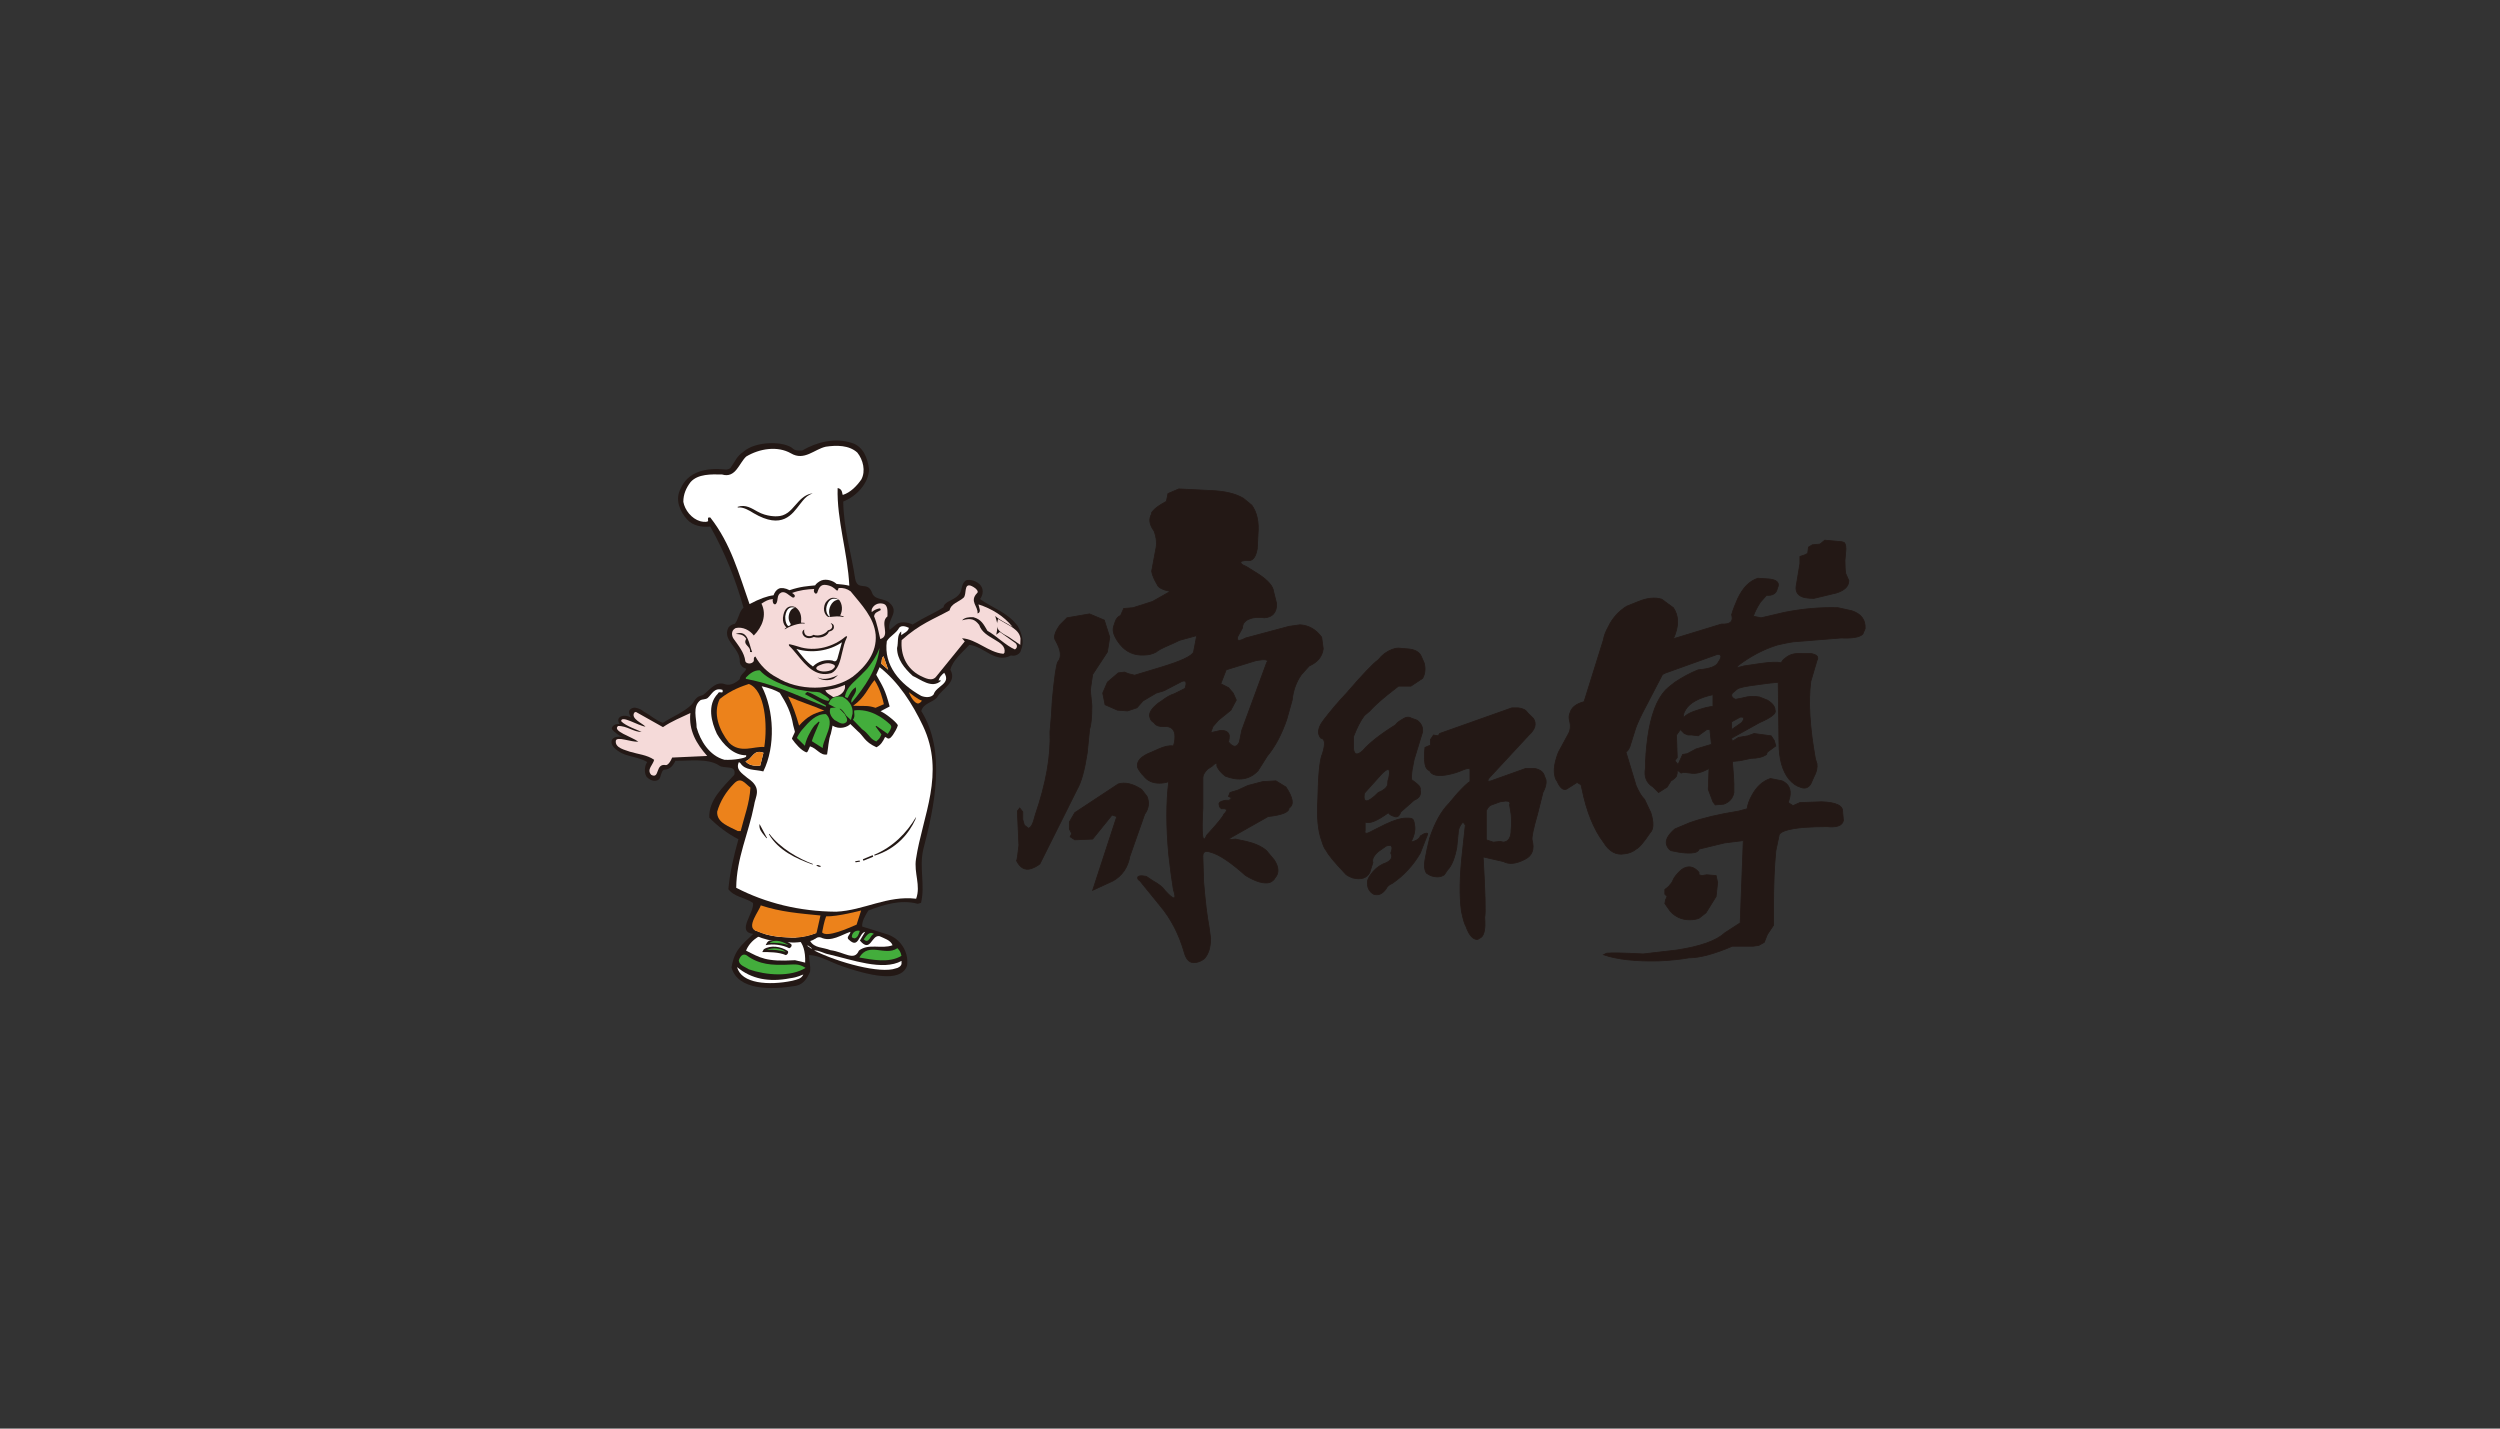 <?xml version="1.0" encoding="utf-8"?>
<!-- Generator: Adobe Illustrator 16.2.0, SVG Export Plug-In . SVG Version: 6.00 Build 0)  -->
<!DOCTYPE svg PUBLIC "-//W3C//DTD SVG 1.1//EN" "http://www.w3.org/Graphics/SVG/1.1/DTD/svg11.dtd">
<svg version="1.1" id="图层_1" xmlns="http://www.w3.org/2000/svg" xmlns:xlink="http://www.w3.org/1999/xlink" x="0px" y="0px"
	 width="210px" height="120px" viewBox="0 0 210 120" enable-background="new 0 0 210 120" xml:space="preserve">
<rect x="0" y="0" width="210" height="120" fill="#333333" stroke="none"/>
<path fill="#231815" d="M79.261,51.007c-0.039,0.023-0.386,0.238-0.433,0.263c-0.695,0.396-1.212,0.592-2.167,1.19
	c-0.395-0.184-0.938-0.285-1.323-0.047l-0.606,0.5c-0.274-0.872,0.885-1.476-0.001-2.263c-0.439-0.446-1.316-0.181-1.511-0.945
	c-0.384-0.886-1.177-0.038-1.385-1.083c-0.324-2.177-0.972-4.205-1.003-6.493c1.103-0.426,2.141-1.533,2.171-2.715
	c-0.116-0.894-0.475-1.923-1.461-2.211c-1.432-0.47-2.979-0.049-4.151,0.636c0,0-0.55,0.064-0.748-0.127
	c-0.707-0.681-3.163-0.696-4.21,0.244c-0.572,0.399-0.635,0.74-1.049,1.315c-0.019,0.076-0.297,0.211-0.478,0.163
	c-1.528-0.163-3.128,0.146-3.748,1.642c-0.467,0.89-0.056,1.892,0.576,2.576c0.448,0.49,1.188,0.658,1.929,0.578
	c1.217,2.15,2.129,4.442,2.793,6.809c-0.393,0.363-0.412,0.982-0.726,1.357c-0.164,0.039-0.392,0.113-0.537,0.308
	c-0.577,1.105,1.024,1.717,0.949,2.898c0.007,0.098,0.075,0.259,0.118,0.274c0.043,0.11,0.145,0.209,0.421,0.297
	c-0.037,0.257-0.539,0.522-0.539,0.874c-0.331,0.312-0.769,0.551-1.179,0.446c-0.802-0.328-1.275,0.382-1.829,0.827
	c-0.188,0.152-0.387,0.089-0.618,0.308c-0.203,0.184-0.237,0.366-0.394,0.529c-0.646,0.665-1.661,1.045-2.438,1.56
	c-0.665-0.24-0.872-0.542-1.57-0.918c-0.068-0.057-0.329-0.241-0.336-0.221c-0.268-0.13-0.55-0.201-0.769-0.042
	c-0.329,0.212-0.108,0.5-0.011,0.724c-0.696-0.342-1.33,0.004-0.948,0.558c-0.479-0.067-0.744,0.321-0.632,0.444
	c0.17,0.234,0.652,0.589,0.866,0.643c-0.908-0.15-1.127,0.404-0.718,0.879c0.853,0.872,1.811,0.648,2.797,1.228
	c-0.215,0.313-0.264,0.856-0.073,1.206c0.216,0.262,0.713,0.556,1.069,0.238c0.168-0.161,0.156-0.618,0.377-0.783
	c0.053-0.056,0.599,0.108,0.999-0.768c1.047,0.029,2.75-0.246,3.687,0.408c0.412,0.292,1.46-0.102,1.261,0.768
	c-0.95,1.049-2.162,2.11-2.101,3.604c0.707,0.718,1.566,1.364,2.447,1.812c-0.385,1.37-0.713,2.743-0.846,4.194
	c0.523,0.678,1.385,0.687,2.072,1.157c0.118,0.841-1.443,2.431,0.021,2.601c-0.959,0.92-1.582,1.316-1.829,2.828
	c0.55,1.933,3.366,1.879,5.419,1.531c0.633-0.129,0.96-0.658,1.179-1.188c0.063-0.495-0.077-0.919-0.102-1.397
	c0.956,0.029,1.864,0.636,2.832,0.95c3.009,1.043,5.007,1.19,5.422-0.063c0.153-1.164-0.561-2.234-1.605-2.607l-2.171-0.674
	c-0.031-0.451,0.267-0.928,0.519-1.346c1.264-0.475,2.697-0.955,4.15-0.563l0.278-0.082c0.355-1.523-0.165-2.945,0.184-4.475
	c0.932-3.557,1.959-8.266-0.166-11.635c0.194-0.679,0.904-0.683,1.323-1.135c0.407-0.764,1.729-1.266,1.118-2.342
	c0.219-0.794,0.934-1.375,1.599-2.082c1.237,0.126,2.202,1.602,3.49,0.889c0.386,0.103,0.83-0.137,0.859-0.505
	c0.298-0.655,0.022-1.395-0.287-1.969c-0.877-1.161-2.06-1.475-3.165-2.263c0.295-0.388,0.324-0.921-0.056-1.263
	c-0.411-0.358-1.014-0.427-1.19-0.26c-0.551,0.541,0.049,1.034-1.23,1.635c-0.15,0.087-0.299,0.143-0.471,0.314
	C79.257,50.869,79.261,51.007,79.261,51.007z"/>
<path fill="#FFFFFF" d="M74.024,55.754l0.583,0.503l-0.392-1.132C74.024,55.286,74.088,55.549,74.024,55.754z"/>
<path fill="#FFFFFF" d="M64.131,63.23l-0.27,1.078c-0.495,0.079-1.014-0.055-1.239-0.365C63.203,63.784,63.25,62.913,64.131,63.23z"
	/>
<path fill="#FFFFFF" d="M68.8,55.899c0.434-0.186,0.826-0.287,1.26-0.056c0.225,0.158-0.135,0.389-0.186,0.422
	c-0.332,0.164-0.884,0.21-1.218,0.001C68.588,56.219,68.442,56.069,68.8,55.899z"/>
<path fill="#FFFFFF" d="M66.448,38.085c-1.151-0.66-2.671-0.396-3.767,0.264c-0.606,0.558-0.884,1.849-2.027,1.508
	c-0.914-0.023-2.038-0.051-2.644,0.636c-0.381,0.499-0.61,1.029-0.61,1.658c0.117,0.687,0.693,1.42,1.414,1.628
	c0,0,0.475,0.134,0.662,0c0.031-0.054-0.062-0.234,0.045-0.312h0.142c1.733,2.205,2.405,4.749,3.297,7.276
	c0.864-0.458,1.486-0.672,2.017-0.741c0.08-0.236,0.239-0.464,0.448-0.559c0.199-0.09,0.539-0.053,0.895,0.133
	c0.979-0.326,1.5-0.335,2.151-0.405c0.054-0.122,0.33-0.336,0.52-0.411c0.452-0.174,1.04,0.046,1.279,0.291
	c0.366,0.031,0.73,0.067,1.073,0.149c-0.144-2.845-1.059-5.516-0.982-8.201c0.463,0.063,0.366,0.595,0.445,0.57
	c0.634-0.195,1.169-0.752,1.546-1.292c0.38-0.707,0.153-1.652-0.338-2.261c-0.693-0.629-1.738-0.628-2.647-0.493
	C68.405,37.736,67.557,38.741,66.448,38.085z"/>
<path fill="#231815" d="M63.618,42.966c-0.475-0.265-0.984-0.61-1.628-0.4l-0.021,0.002v0.022v0.021v0.019l0.021,0.003
	c0.438-0.067,0.955,0.248,1.31,0.471c2.419,1.422,3.252,0.076,3.893-0.744c0.351-0.445,0.486-0.626,0.83-0.809l0.241-0.112
	L68.1,41.468c-0.564,0.137-0.925,0.544-1.274,0.945c-0.196,0.23-0.417,0.476-0.651,0.65c-0.278,0.198-0.567,0.298-0.899,0.305l0,0
	h-0.004C65.271,43.368,64.429,43.428,63.618,42.966z"/>
<path fill="#FFFFFF" d="M74.492,53.861c-0.276,2.025,1.092,3.59,2.885,4.592c0.333,0.137,0.826,0.169,1.05-0.122
	c0.218-0.733,1.494-0.874,0.887-1.818c-0.195,0.154-0.438,0.394-0.468,0.681c0.029-0.022,0.084-0.078,0.138-0.047l0.053,0.047
	c-0.767,0.688-1.703-0.129-2.364-0.414c-0.693-0.632-1.32-1.393-1.32-2.343c0.132-0.472-0.035-1.102,0.349-1.392v0.313
	c0.217-0.18,0.584-0.3,0.644-0.619c-0.226-0.105-0.59-0.249-0.811-0.013C75.287,53.202,74.731,53.441,74.492,53.861z"/>
<path fill="#FFFFFF" d="M59.435,58.637c-0.147,0.123-0.481,0.104-0.592,0.175c-0.711,0.538-0.326,1.555-0.326,2.296
	c0.302,1.105,1.071,2.376,2.334,2.714c0.782,0.046,1.803-0.145,1.824-0.274l0.007-0.107c-1.049,0.025-1.933-0.889-2.456-1.783
	c-0.469-1.003-0.854-2.443,0.08-3.397c0.107-0.289,0.494,0.131,0.384-0.314C59.976,57.734,59.806,58.324,59.435,58.637z"/>
<path fill="#FFFFFF" d="M71.32,78.947c-0.305-0.211,0.131-0.447,0.112-0.674c-0.725,0.23-1.623,0.896-2.478,0.475
	c-0.382-0.103-0.431,0.18-0.899,0.298c0.357,0.613,1.063,0.509,1.703,0.769c1.168,0.15,2.002,0.963,2.39,0.035
	c0.824-0.633,1.894-0.107,2.828-0.449c-0.157-0.427-0.712-0.58-1.096-0.763c-0.689-0.138-0.731,1.451-1.648,0.368l0.439-0.732
	C72.127,78.391,72.148,79.737,71.32,78.947z"/>
<path fill="#FFFFFF" d="M63.544,78.788c-0.387,0.258-0.71,0.645-0.875,1.065c1.212,0.609,1.649,0.947,4.114,0.804l0.851,0.203
	c0.066-2.009-0.914-2.36-1.968-2.538C64.871,78.191,64.292,78.237,63.544,78.788z"/>
<polygon fill="#FFFFFF" points="67.856,79.41 67.826,79.463 68.159,79.695 68.185,79.648 "/>
<path fill="#231815" d="M64.161,79.737l-0.13,0.235c0.56,0,1.403,0,1.975,0.257c0.146-0.028,0.283-0.265,0.138-0.364
	C65.589,79.51,64.747,79.363,64.161,79.737z"/>
<path fill="#FFFFFF" d="M68.379,79.838c2.036,1.022,5.59,1.981,6.871,1.505c0.198-0.024,0.46-0.196,0.479-0.391v-0.236
	c-1.568,0.869-4.17-0.103-6.101-0.548C69.193,80.092,68.791,79.805,68.379,79.838z"/>
<path fill="#FFFFFF" d="M61.92,81.237c0.341,1.397,2.673,1.559,4.623,1.149c0.436-0.115,0.765-0.16,0.938-0.527
	c-0.163,0.036-0.438,0.232-1.137,0.318C64.61,82.521,63.1,82.238,61.92,81.237z"/>
<path fill="#F5DAD9" d="M70.978,57.529v0.264c-0.114,0.475-0.522,0.687-0.989,0.762c-0.225-0.179-0.578-0.31-0.658-0.576
	c0,0,0.585-0.088,0.873-0.168C70.488,57.734,70.978,57.529,70.978,57.529z"/>
<path fill="#F5DAD9" d="M73.22,51.207v0.212c0.212-0.185,0.464-0.292,0.709-0.32l0.063,0.142c-0.245,0.154-0.52,0.186-0.57,0.527
	c0.252,0.604,0.378,1.308,0.52,1.912c0.907-0.267-0.082-1.369,0.603-1.902c0-0.387,0.077-0.974-0.386-1.07
	C73.713,50.6,73.326,50.864,73.22,51.207z"/>
<path fill="#F5DAD9" d="M68.632,49.828c-0.156,0.088-0.188-0.009-0.245-0.096c-0.032-0.068-0.026-0.182,0.005-0.258
	c-0.567,0.021-1.255,0.1-1.857,0.335c0.121,0.086,0.338,0.202,0.17,0.374c-0.005,0.012-0.095,0.023-0.14,0.002
	c-0.312-0.177-0.589-0.546-0.94-0.414c-0.427,0.214-0.214,0.668-0.443,0.953c-0.075,0.081-0.171,0.025-0.197-0.016
	c-0.062-0.035-0.102-0.268-0.066-0.388c-0.359,0.021-0.649,0.178-0.956,0.388c0.473,0.944,0.07,1.967-0.644,2.674
	c-0.328-0.445-0.942-0.76-1.52-0.625c-0.433,0.208-0.328,0.69-0.181,0.894c0.406,0.577,0.906,1.157,0.989,1.893
	c0.056,0.211,0.493,0.267,0.665,0.05c0.135-0.103-0.056-0.367,0.182-0.445c0.366,0.682,1.022,1.366,1.798,1.756
	c1.793,1.135,4.627,1.179,6.385-0.064c1.121-0.873,2.037-2.055,1.92-3.525c-0.142-1.451-1.168-2.492-2.107-3.646
	c-0.309-0.212-0.585-0.304-1.003-0.28c-0.17,0.571-0.139-0.126-1.058-0.253C68.891,49.055,68.759,49.456,68.632,49.828z"/>
<path fill="#F5DAD9" d="M53.286,59.852c-0.339,0.525,0.688,0.898,0.936,1.189c-0.631-0.088-2.051-1.005-2.043-0.461
	c0.352,0.402,1.503,0.786,1.717,0.901c-0.662,0.024-1.241-0.528-1.979-0.495c-0.527,0.427,1.185,0.918,1.703,1.315
	c-0.603,0.052-1.784-0.473-1.889-0.089c-0.105,0.634,0.833,0.79,1.175,0.93c0.692,0.213,1.438,0.262,2.042,0.68
	c-0.082,0.422-0.659,0.816-0.246,1.265c0.745,0.392,0.31-0.999,1.237-0.818c0,0,0.247,0.03,0.523-0.634l2.942-0.134
	c-0.905-1.024-1.57-2.156-1.412-3.606c-0.825,0.398-1.53,0.66-2.302,1.184l-2.278-1.279L53.286,59.852z"/>
<path fill="#F5DAD9" d="M80.953,50.195c-0.392,0.37-1.076,0.499-1.185,1.076c-1.376,0.759-2.491,1.126-4.028,2.5
	c-0.105,1.251,0.399,2.375,1.537,2.98c0.382,0.177,1.031,0.574,1.398,0.04l2.366-2.913l-0.232-0.264
	c1.199,0.072,2.229,1.189,3.435,1.3c0.073,0.006,0.056,0,0.131-0.086c0.214-1.051-1.741-1.125-2.123-2.336
	c-0.356-0.45-0.658-0.611-1.434-0.384c0.196-0.238,0.562-0.278,0.94-0.264c0.684,0.187,0.857,0.596,1.187,1.146
	c0.704,0.377,1.589,1.277,2.308,1.563c0.215-0.129,0.215-0.365,0.051-0.525l-1.318-0.944l-0.302,0.233
	c0.216-0.964,0-1.156-0.084-1.579c0.337,0.345,0.989,0.608,1.458,0.927c-0.728-0.923-1.794-1.556-2.868-1.895
	c0.029,0.239,0.285,0.667-0.079,0.761c0.079-0.591-0.713-1.012-0.037-1.71c0.214-0.18-0.243-0.522-0.55-0.63
	C80.958,49.03,81.211,49.909,80.953,50.195z"/>
<path fill="#F5DAD9" stroke="#F5DAD9" stroke-width="0.406" d="M83.962,52.312c-0.178,0.647,0.655,0.811,1.084,1.16l0.479,0.328
	C85.576,53.039,84.547,52.678,83.962,52.312z"/>
<path fill="#231815" d="M69.545,52.946c-0.163,0.264-0.71,0.56-1.224,0.379c-0.137,0.125-0.406,0.154-0.584,0.053
	c-0.179-0.107-0.214-0.314-0.181-0.502c-0.325,0.199-0.075,0.546,0.058,0.625c0.106,0.073,0.362,0.193,0.746,0.004
	c0.516,0.155,1.127-0.045,1.266-0.439c0.318-0.094,0.465-0.219,0.414-0.497c0,0-0.04-0.131-0.115-0.16
	c-0.064-0.031-0.115-0.06-0.115-0.06l-0.026,0.022C69.971,52.502,69.991,52.867,69.545,52.946z"/>
<path fill="#231815" d="M61.798,53.251c0.279,0.03,0.658,0.015,0.884,0.41c-0.317,0.532,0.407,0.6,0.32,1.107l0.18,0.008
	C62.911,54.147,62.868,52.841,61.798,53.251z"/>
<path fill="#FFFFFF" d="M69.883,61.218l0.051-0.267c0.581,0.369,1.259,0.127,1.493-0.134l0.616,0.596
	c0.513,0.413,0.554,0.896,1.581,1.357c0.355-0.183,0.537-0.469,0.721-0.86c0.132,0.022,0.201,0.145,0.295,0.132
	c0.16-0.02,0.232-0.14,0.363-0.304c0.121-0.174,0.349-0.559,0.415-0.799c-0.002-0.172-0.891-0.931-1.449-1.197l0.762-0.399
	c-0.389-1.452-0.565-1.652-1.13-2.664l0.286-0.634c1.598,1.259,2.744,3.043,3.641,4.925c1.901,4.004-0.038,7.573-0.583,11.182
	c-0.188,1.181,0.419,2.232,0.011,3.341c-2.451-0.287-4.376,0.982-6.719,1.09c-3.079-0.021-5.918-0.726-8.394-2.009
	c0.021-2.475,1.04-4.589,1.497-6.905c0.087-0.757,0.747-1.454-0.548-2.315c-0.463-0.394-1.024-0.708-0.724-1.339l0.119,0.08
	c0.415,0.655,1.261,0.527,1.931,0.705c1.037-2.104,0.916-5.129-0.136-7.157c0.624,0.149,1.048,0.286,1.516,0.55
	c0.583,0.92,0.95,1.655,1.131,2.729c0.007,0.058,0.122,0.475,0.14,0.529c0.011,0.096-0.259,0.52-0.241,0.613
	c0.289,0.416,0.751,0.951,1.173,1.122c0.124,0.052,0.124-0.058,0.199-0.171l0.141-0.323c0.616,0.189,0.851,0.787,1.434,0.683
	c0.086-0.475,0.129-1.287,0.314-1.734L69.883,61.218z"/>
<path fill="#231815" d="M68.665,56.897c0.325,0.271,1.017,0.321,1.403,0.086l0.329-0.27C69.878,56.927,69.244,57.192,68.665,56.897z
	"/>
<path fill="#231815" d="M69.633,51.812c-0.004,0.008-0.007,0.014-0.007,0.014"/>
<path fill="#231815" d="M69.341,50.635c0.562-0.807,1.174-0.21,1.174-0.21c0.252,0.362,0.278,0.857,0.062,1.268
	c0,0.018,0.256,0.069,0.324,0.1c0.016,0.002-0.095,0.036-0.101,0.039c-0.299-0.104-0.76-0.037-1.083-0.003c-0.035,0-0.088,0-0.114,0
	c-0.003,0-0.003,0-0.003,0c-0.026-0.003-0.033-0.003-0.026-0.007C69.405,51.76,69.011,51.319,69.341,50.635z"/>
<path fill="#FFFFFF" d="M69.734,51.754c-0.03-0.033-0.048-0.01-0.06-0.146c-0.139-0.475,0.199-1.11,0.595-1.202
	c0,0,0.117-0.031,0.191,0c0,0-0.622-0.416-0.952,0.318c-0.249,0.555,0,0.928,0.146,1.069C69.701,51.775,69.743,51.764,69.734,51.754
	z"/>
<path fill="#231815" d="M66.065,52.704L66.065,52.704c0,0-0.441-0.316-0.254-1.071c0.232-0.998,0.987-0.638,0.987-0.638
	c0.138,0.1,0.115,0.089,0.182,0.148c0.31,0.32,0.353,0.719,0.305,1.153c0,0.02,0.196,0.01,0.284,0.023
	c0.038,0.012,0.029,0.045,0.017,0.059c-0.474-0.059-1.241,0.217-1.644,0.475C65.869,52.881,65.904,52.807,66.065,52.704z"/>
<path fill="#FFFFFF" d="M66.243,52.581l0.101-0.038c0.162-0.16,0.031-0.093-0.075-0.458c-0.104-0.417,0.137-1.045,0.524-1.014
	c-0.019-0.016-0.049-0.031-0.061-0.031c-0.267-0.071-0.664-0.037-0.771,0.736c-0.014,0.646,0.248,0.806,0.248,0.806l0,0
	C66.225,52.575,66.243,52.581,66.243,52.581z"/>
<path fill="#FFFFFF" d="M68.573,78.383c-1.211,0.477-2.188,0.369-2.188,0.369c-0.32-0.035-1.588,0.017-2.871-0.555
	c-0.08-0.024-0.14-0.06-0.194-0.104"/>
<path fill="#231815" d="M63.32,78.5c0.055,0.043,0.114,0.078,0.199,0.109c1.278,0.571,2.546,0.517,2.866,0.554
	c0,0,0.977,0.106,2.188-0.375v-0.405c-1.211,0.477-2.188,0.369-2.188,0.369c-0.32-0.035-1.588,0.017-2.871-0.555
	c-0.08-0.024-0.14-0.06-0.194-0.104V78.5z"/>
<path fill="#EC821B" d="M74.216,55.126l0.392,1.132l-0.583-0.503C74.088,55.549,74.024,55.286,74.216,55.126z"/>
<path fill="#EC821B" d="M71.665,59.283c1.019,0.049,1.166-0.054,1.882,0.173l0.698-0.303c-0.084-0.354-0.283-1.251-0.789-2.022
	C72.902,57.778,72.684,58.562,71.665,59.283z"/>
<path fill="#EC821B" d="M60.455,58.718c-0.58,1.205-0.068,2.593,0.776,3.663c0.956,0.952,2.117,0.279,2.968,0.37
	c0.289-1.84,0.071-4.789-1.297-5.298C62.428,57.617,61.428,57.925,60.455,58.718z"/>
<path fill="#EC821B" d="M77.141,59.092c0,0,0.198-0.041,0.296-0.242c-0.267-0.039-1.093-0.704-1.093-0.704
	C76.425,58.412,76.81,59.125,77.141,59.092z"/>
<path fill="#EC821B" d="M66.202,58.499c0.446,0.896,0.646,1.51,0.922,2.454c0.651-0.734,1.21-1.037,2.017-1.239l0.108-0.019
	C68.204,59.246,67.374,59.01,66.202,58.499z"/>
<path fill="#EC821B" d="M62.622,63.943c0.226,0.311,0.744,0.444,1.239,0.365l0.27-1.078C63.25,62.913,63.203,63.784,62.622,63.943z"
	/>
<path fill="#EC821B" d="M60.243,68.18c-0.058,0.953,1.073,1.265,1.731,1.629h0.243c0.306-1.237,0.742-2.314,0.82-3.654
	c-0.474-0.354-0.809-0.96-1.4-0.314C60.983,66.504,60.489,67.313,60.243,68.18z"/>
<path fill="#EC821B" d="M69.395,76.972c-0.179,0.461-0.265,1.015-0.338,1.351c0.401,0.466,2.213-0.363,2.897-0.655l0.38-1.187
	C72.334,76.48,70.355,77.008,69.395,76.972z"/>
<path fill="#EC821B" d="M68.917,76.902c-1.78-0.181-3.328-0.291-5.014-0.851c-0.112,0.454-1.288,1.843-0.389,2.146
	c1.283,0.571,2.551,0.52,2.871,0.555c0,0,0.977,0.107,2.188-0.369l0.037-0.105C68.69,77.922,68.813,77.377,68.917,76.902"/>
<path fill="#231815" d="M64.313,79.395c0.604-0.135,1.433-0.031,1.977,0.255c0.135-0.021,0.307-0.26,0.135-0.364
	c-0.488-0.373-1.23-0.37-1.833-0.258C64.423,79.131,64.396,79.26,64.313,79.395z"/>
<path fill="#43AD3C" d="M75.382,79.648c0.22,0.236,0.264,0.324,0.341,0.64c-1.034,0.635-2.47,0.325-3.543,0.144l0,0
	C72.992,79.075,74.333,80.363,75.382,79.648z"/>
<path fill="#43AD3C" d="M62.057,80.687c0.049,0.421,0.553,0.536,0.855,0.741c1.435,0.497,3.496,0.658,4.753-0.124
	c-0.597-0.41-1.017-0.271-1.703-0.263c-1.022,0.021-2.158,0.023-3.244-0.791C62.393,80.05,62.161,80.342,62.057,80.687z"/>
<path fill="#43AD3C" d="M71.343,58.364c0.132-0.22,0.256-0.456,0.492-0.604l0.045-0.034l0.009,0.051
	c0.075,0.243-0.061,0.462-0.187,0.676c-0.134,0.203-0.245,0.393-0.165,0.577c1.089-1.304,2.185-2.851,2.341-4.605
	c-0.24,0.724-0.802,1.462-1,1.704l-0.002,0.007c-0.106,0.128-0.32,0.331-0.329,0.341c-0.188,0.204-0.381,0.38-0.56,0.554
	c-0.477,0.445-0.896,0.826-1.018,1.508l0.219,0.099C71.245,58.553,71.294,58.454,71.343,58.364z"/>
<path fill="#43AD3C" d="M67.798,58.732c0.517,0.213,1.047,0.437,1.576,0.635v-0.106l-1.714-0.934l-0.053-0.019l0.042-0.039
	l0.135-0.132l0.021-0.018l0.014,0.008c0.29,0.084,0.546,0.224,0.804,0.361c0.297,0.167,0.608,0.336,0.959,0.393l0.104-0.138
	c-0.162-0.2-0.464-0.368-0.65-0.477c-0.083-0.053-0.132-0.081-0.16-0.098c-0.232-0.053-0.325-0.053-0.434-0.053
	c-0.128-0.004-0.291-0.004-0.722-0.078l-0.731-0.118c-0.026-0.006-2.255-0.564-3.165-1.61c-0.474-0.031-0.864,0.286-1.175,0.616
	l0.004,0.103C64.447,57.343,66.144,58.048,67.798,58.732z"/>
<path fill="#43AD3C" stroke="#43AD3C" stroke-width="0.406" d="M70.587,59.332c0.203,0.027,0.392,0.278,0.499,0.419l0.04,0.057l0,0
	h0.005c0.068,0.137,0.123,0.208,0.243,0.314c0.156-0.528-0.091-1.075-0.666-1.397c-0.311-0.044-0.717-0.018-0.861,0.318l0.568,0.294
	l0.031,0.021C70.497,59.333,70.546,59.328,70.587,59.332z"/>
<path fill="#43AD3C" d="M70.095,60.477c0.053,0.025,0.108,0.054,0.166,0.09c0.271,0.166,0.554,0.332,0.83,0.094
	c0.146-0.184,0.021-0.4-0.097-0.594c-0.016-0.038-0.034-0.063-0.042-0.093c-0.063-0.056-0.12-0.111-0.162-0.166
	c-0.114-0.125-0.214-0.245-0.413-0.352l-0.051-0.027l0.029-0.011l-0.592,0.05C69.566,59.937,69.925,60.328,70.095,60.477z"/>
<path fill="#43AD3C" d="M72.411,61.251c0.278,0.181,0.434,0.372,0.579,0.537c0.159,0.2,0.308,0.368,0.62,0.496l0.054-0.057
	c0.181-0.159,0.252-0.228,0.373-0.532c-0.049-0.088-0.175-0.254-0.291-0.402c-0.087-0.116-0.164-0.215-0.199-0.276l0.063-0.047
	l0.961,0.676c0.117-0.159,0.239-0.362,0.301-0.579c-0.013-0.059-0.031-0.147-0.105-0.215c-0.67-0.622-1.732-1.33-3.007-1.182
	c-0.018,0.078-0.016,0.165,0,0.257c0.018,0.182,0.026,0.377-0.119,0.524L72.411,61.251z"/>
<path fill="#43AD3C" d="M68.414,60.943v-0.004h0.007l0.355-0.328l0.068,0.041c-0.036,0.101-0.102,0.234-0.17,0.4
	c-0.161,0.37-0.376,0.871-0.482,1.205l0.912,0.58c0.014-0.282,0.145-0.598,0.277-0.945c0.273-0.695,0.552-1.416-0.005-1.908
	c-0.846-0.021-1.412,0.639-1.968,1.277l-0.051,0.059c-0.08,0.081-0.383,0.539-0.413,0.67l0.669,0.658
	C67.679,62.174,68.069,61.382,68.414,60.943z"/>
<path fill="#43AD3C" d="M71.568,78.586c-0.052,0.184,0.05,0.184,0.191,0.238c0.296-0.02,0.396-0.416,0.464-0.633
	C71.897,78.109,71.618,78.322,71.568,78.586z"/>
<path fill="#43AD3C" d="M73.414,78.453c-0.329,0.078-0.415,0.898-0.858,0.451C72.752,78.666,72.999,78.164,73.414,78.453z"/>
<path fill="#43AD3C" d="M64.416,79.786c0.572-0.026,1.1,0.028,1.602,0.179C65.604,79.629,64.911,79.576,64.416,79.786z"/>
<path fill="#43AD3C" d="M64.642,79.205c0.494-0.024,1.104,0.027,1.602,0.185C65.852,79.152,65.136,78.808,64.642,79.205z"/>
<path fill="#231815" d="M73.34,71.941l-0.022-0.078l0,0l0,0V71.86l0,0h-0.002l0,0v-0.003h-0.012l-0.006,0.006v0.002l0,0l0,0
	l0.002,0.008h0.004l0.012-0.008h0.008l-0.006-0.002l-0.002-0.018L73.3,71.852l0.004-0.006h0.012l0,0l-0.012-0.004l0,0v-0.008H73.3
	l-0.002,0.008h-0.009l0,0v0.004h0.004l-0.004-0.004c0,0,0,0-0.009,0.004h-0.003l0,0h-0.004v0.006v0.006l0,0v0.008v0.018l0.007-0.01
	l0.009-0.01v-0.006v-0.012l0.011-0.012l-0.011,0.008l-0.009,0.004l-0.775,0.319l0,0l-0.012,0.005l0.012,0.006v0.002h0.006
	l0.009,0.003v0.007l0.001-0.01v-0.002l0,0v-0.004v-0.007H72.52l0,0l0,0c-0.007-0.006-0.009,0-0.026,0v0.005l-0.009,0.002l0,0v0.004
	v0.002l0,0v0.003v0.007l0,0l0,0l0,0l0,0l0.009-0.007l0,0l-0.009,0.007v0.011V72.2h0.012l0.009-0.002l0,0l0,0v-0.005v-0.006l0,0
	h-0.012h-0.009v0.011c0,0,0,0,0.035,0.083l0.009,0.007h0.002l0,0h-0.002l0,0v0.008v0.002v0.007l0.002-0.002l0.007-0.005h0.009v-0.01
	v0.005v0.005l0,0l0.001-0.002v-0.008l0,0h-0.001v0.005v-0.005l0,0l-0.018,0.015l0.018-0.005l0.01-0.01l0.771-0.315h0.005h0.009
	l-0.009-0.008l-0.005-0.007V71.95h-0.003h-0.008l0.002,0.008v0.007l0,0l-0.002,0.008l0,0h0.002h0.006l0,0c0,0.008,0.003,0,0.012,0
	l0,0l0,0h0.005l0,0l-0.009-0.015v0.007l0.004,0.008h0.005l0,0h0.008v-0.008l0,0v-0.007V71.95l0,0h-0.004H73.34h-0.009l0.004,0.008
	l0.005-0.008h-0.005v0.008l0.013,0.007V71.95L73.34,71.941v-0.002h-0.005h-0.004h-0.005v0.002v0.005l0.005,0.004l0.004-0.004
	l-0.004-0.007l-0.005,0.002l0,0v0.005v0.004l0,0h0.005h0.004h0.005h0.008h-0.004l-0.004-0.004V71.941z"/>
<path fill="#231815" d="M72.243,72.357l-0.011-0.006l-0.02-0.054l-0.005-0.01h-0.004v-0.003l-0.012,0.003h-0.008v0.005l-0.002,0.003
	l-0.003,0.002l0.005,0.007l0,0l0.008,0.002h0.012v0.004v-0.006l0.004-0.002v-0.007v-0.008v-0.003l-0.004,0.003h-0.012h-0.008
	l-0.327,0.056H71.84h-0.005h-0.007l0.007,0.008l0,0v0.004l0.005,0.002l0.004,0.015l0.002-0.015l0.001-0.002v-0.004h0.011v-0.008
	h-0.011h-0.001H71.84h-0.005h-0.007l0.007,0.008l0,0l0.009,0.021c0.022,0.051,0.022,0.051,0.022,0.054l0.009,0.006l0.005-0.006
	l0.004-0.01l0,0v-0.002l0,0L71.88,72.41v0.004l-0.014,0.002l0,0v0.007l0.009,0.009l0.005,0.001v0.009l0.004-0.009l0,0l0.005-0.001
	v-0.006l0.009-0.01h-0.009l0,0l-0.005-0.002H71.88V72.41l-0.005,0.006l0,0v0.01l-0.009,0.006v0.004l0.014-0.003h0.004h0.005
	l0.331-0.055l0.013-0.004h0.011h0.012l-0.011-0.005L72.243,72.357v-0.002l-0.011-0.004l0,0h-0.009l-0.004,0.006v0.012v0.003v0.002
	v0.004l0.013-0.004l0,0h0.011l0.012,0.004l-0.011-0.006L72.243,72.357z"/>
<path fill="#231815" d="M64.423,70.379l-0.579-1.082l-0.024-0.037l-0.007-0.016l-0.007-0.003l-0.002-0.018v-0.009v0.015
	l-0.013,0.012v0.009v0.01v0.048c-0.022,0.356,0.196,0.616,0.401,0.866l0.007,0.004v-0.004l0.005-0.006h0.002l-0.002-0.002
	l-0.005-0.005v-0.004v0.004l-0.007,0.005c-0.006,0.002-0.006,0.008-0.006,0.008c0.072,0.074,0.132,0.147,0.186,0.23l0,0v0.002v0.003
	l0.016,0.004l0,0l0.008-0.007h0.001v-0.002L64.396,70.4l0,0v0.006c0,0,0.001,0,0.021-0.016l0,0h0.007l0,0l0,0v-0.023l-0.007,0.018
	l-0.005,0.006l-0.009,0.014l0.014-0.014l0,0h0.007h0.006l0,0v-0.006l0,0L64.423,70.379l0.006,0.006
	C64.429,70.385,64.429,70.382,64.423,70.379l-0.007,0.003v0.003l0.007-0.003l0,0V70.379L64.423,70.379L64.423,70.379z"/>
<path fill="#231815" d="M64.593,70.086c0.807,1.365,2.302,2.041,3.646,2.529h0.005v0.006h0.013h0.007v-0.006l0,0v-0.006h-0.007
	h0.007l0,0h0.004l-0.011-0.005v0.005h0.007c0,0,0.004,0,0.011-0.023l0,0v-0.007l0,0v0.007v-0.007v-0.003v-0.003V72.57h-0.006
	l-0.001-0.002l0,0c-1.17-0.43-2.729-1.313-3.629-2.513l0,0l-0.006-0.008l0,0l0,0l0,0h-0.016l0,0l-0.001,0.002l-0.015,0.017h-0.009
	v0.004l0,0h-0.002v0.005l0.002,0.006v0.001V70.086z"/>
<path fill="#231815" d="M68.588,72.717l0.038,0.022c0.09,0.042,0.175,0.084,0.312,0.061v-0.06c-0.036-0.007-0.063-0.019-0.103-0.031
	c-0.065-0.024-0.139-0.051-0.229-0.051L68.588,72.717z"/>
<path fill="#231815" d="M68.605,72.695c0.11,0.051,0.186,0.098,0.329,0.076C68.824,72.746,68.734,72.695,68.605,72.695z"/>
<path fill="#231815" d="M73.472,71.873c1.818-0.566,2.879-1.849,3.424-3.049c0.033-0.069,0.022-0.141,0.06-0.21
	c-0.784,1.351-1.957,2.536-3.534,3.192L73.472,71.873z"/>
<path fill="#231815" d="M66.289,54.25c0.231,0.21,0.455,0.484,0.695,0.775c0.716,0.877,1.54,1.876,2.825,1.524h0.011l0.007-0.007
	c0.584-0.268,0.751-1.023,0.917-1.744c0.1-0.429,0.2-0.868,0.376-1.217c0,0,0.06-0.113,0.02-0.136
	c-0.042-0.02-0.146,0.05-0.146,0.05c-0.903,0.775-2.48,1.321-3.961,0.81c-0.13-0.045-0.265-0.08-0.385-0.113
	c-0.104-0.023-0.2-0.043-0.271-0.067c0,0-0.066-0.019-0.104,0.001C66.245,54.163,66.289,54.25,66.289,54.25z"/>
<path fill="#F5DAD9" d="M68.8,55.899c0.434-0.186,0.826-0.287,1.26-0.056c0.225,0.158-0.135,0.389-0.186,0.422
	c-0.332,0.164-0.884,0.21-1.218,0.001C68.588,56.219,68.442,56.069,68.8,55.899z"/>
<path fill="#FFFFFF" d="M68.285,55.986c0.436-0.449,1.071-0.607,1.64-0.5c0.226,0.128,0.333,0.056,0.412-0.142l0.385-1.394
	c-1.047,0.732-2.56,0.956-3.827,0.558C67.308,55.032,67.7,55.568,68.285,55.986z"/>
<path fill-rule="evenodd" clip-rule="evenodd" fill="#231815" stroke="#231815" stroke-width="0.068" d="M151.911,45.961
	l0.326-0.197l0.652-0.064l0.391-0.326l1.435,0.131l0.195,0.065c0.131,0.13,0.175,0.392,0.131,0.782l-0.064,0.717
	c0,0.522,0.021,0.892,0.064,1.109l0.261,0.586c0,0.479-0.348,0.826-1.043,1.045l-1.892,0.455c-0.261,0-0.521-0.021-0.781-0.064
	c-0.523-0.131-0.761-0.436-0.718-0.913l0.326-1.956v-0.588l0.392-0.13l0.261-0.132L151.911,45.961z M149.303,49.416
	c-0.088,0.436-0.391,0.631-0.913,0.588l-0.522,0.586c-0.303,0.479-0.499,0.871-0.586,1.175l0.652,0.13l1.956-0.456
	c1.521-0.304,3.021-0.436,4.499-0.392l1.175,0.26c0.782,0.262,1.151,0.763,1.107,1.502l-0.194,0.455
	c-0.262,0.262-0.87,0.369-1.827,0.326l-4.043,0.326c-0.303,0.043-0.739,0.131-1.304,0.262c-1.129,0.348-2.217,0.912-3.261,1.695
	l-0.132,0.131c-0.042,0.086,0.154,0.064,0.588-0.066l1.305-0.195c0.913-0.131,1.521-0.152,1.826-0.064
	c0.043-0.131,0.151-0.262,0.326-0.393c0.349-0.305,0.804-0.434,1.369-0.391h0.782c0.521,0.086,0.695,0.283,0.521,0.587l-0.521,1.761
	c-0.217,1.696-0.087,3.869,0.393,6.52l0.129,0.393c0.044,0.348-0.042,0.719-0.261,1.109l-0.261,0.588
	c-0.217,0.348-0.521,0.434-0.912,0.26c-0.306-0.088-0.609-0.305-0.913-0.652c-0.565-0.695-0.849-1.717-0.849-3.064l-0.064-5.086
	c-0.523,0.043-1.065,0.107-1.631,0.193c-1.088,0.132-1.695,0.262-1.827,0.393l-0.39,0.326c-0.131,0.217-0.044,0.392,0.261,0.521
	l0.652-0.13c0.436-0.132,0.892-0.153,1.369-0.066l0.652,0.261c0.434,0.262,0.652,0.545,0.652,0.85
	c0.13,0.26-0.305,0.607-1.305,1.041l-2.348,1.305l0.065,0.262l0.521-0.326l0.782-0.131l0.522-0.195l1.434,0.195l0.261,0.393
	l0.131,0.455l-0.717,0.523l-0.065,0.193c-0.304,0.219-0.739,0.326-1.304,0.326l-0.913,0.197l-0.652,0.064l0.064,0.781
	c0.043,0.566,0.066,0.957,0.066,1.176v0.652c-0.087,0.477-0.37,0.805-0.849,0.979l-0.717,0.064l-0.196-0.262l-0.391-1.043
	l0.064-1.76c-0.607,0.348-1.13,0.477-1.565,0.391l-0.586-0.064l-0.196,0.064l-0.326-0.262v0.262l-0.064,0.26
	c-0.132,0.176-0.282,0.307-0.457,0.393l-0.327,0.521l-0.717,0.457l-0.456-0.457c-0.565-0.348-0.782-0.869-0.651-1.564
	c0-0.785,0.064-1.652,0.194-2.609c0.261-1.869,0.763-3.195,1.501-3.978c0.173-0.175,0.436-0.392,0.781-0.651
	c0.652-0.437,1.305-0.783,1.957-1.045c1.001-0.087,1.565-0.305,1.696-0.652c0.304-0.434,0.283-0.652-0.066-0.652l-4.368,1.566
	l-0.261,0.131l-1.696,3.26c-0.347,0.695-0.565,1.217-0.652,1.564l-0.391,1.24c-0.088,0.217-0.196,0.367-0.326,0.457l0.848,2.803
	c0.217,0.521,0.457,0.912,0.718,1.176l0.521,1.105c0.262,0.828,0.24,1.393-0.064,1.697c-0.521,0.783-0.913,1.24-1.174,1.369
	c-0.261,0.217-0.586,0.348-0.979,0.393c-0.695,0.129-1.282-0.195-1.761-0.979c-0.825-1.088-1.434-2.609-1.826-4.564l-0.065-0.262
	l-0.325-0.195l-0.718,0.457c-0.348,0.303-0.674,0.107-0.978-0.588c-0.087-0.086-0.153-0.262-0.197-0.523
	c-0.086-0.477,0.023-1.107,0.327-1.889l0.848-1.566c0.173-0.305,0.196-0.695,0.065-1.174c-0.044-0.174-0.021-0.369,0.064-0.586
	c0.131-0.436,0.522-0.74,1.175-0.913l1.63-5.218c0.044-0.305,0.174-0.652,0.392-1.045c0.347-0.738,0.87-1.325,1.565-1.76
	l0.979-0.391c0.738-0.305,1.39-0.369,1.956-0.195l0.979,0.717c0.478,0.696,0.478,1.564,0,2.607l4.043-1.237
	c0.738,0.043,1.021-0.218,0.848-0.784c0.13-0.434,0.305-0.891,0.522-1.369c0.435-0.912,0.998-1.479,1.694-1.695l0.979,0.065
	C149.303,48.721,149.521,48.981,149.303,49.416z M105.674,44.852l-0.064,1.238c-0.132,0.784-0.435,1.109-0.913,0.979l-0.392,0.064
	c-0.175,0.132-0.044,0.283,0.392,0.458l1.043,0.652c0.783,0.521,1.196,0.999,1.239,1.435l0.261,1.043
	c0,0.74-0.348,1.131-1.042,1.174c-0.307-0.043-0.61-0.043-0.914,0c-0.609,0.131-0.913,0.412-0.913,0.849l-0.392,0.717
	c-0.131,0.392,0.087,0.435,0.653,0.13l3.651-0.979l0.913-0.129c0.738,0.043,1.347,0.391,1.825,1.043l0.131,0.979
	c-0.088,0.651-0.478,1.129-1.175,1.434l-0.651,0.719c-0.435,0.607-0.696,1.326-0.782,2.15l-0.457,1.631
	c-0.435,1.262-0.979,2.283-1.631,3.066l-0.782,1.236c-0.695,0.74-1.608,0.893-2.738,0.457c-0.349-0.26-0.587-0.543-0.719-0.846
	c0-0.088,0-0.152,0-0.197c-0.042-0.086-0.173-0.02-0.391,0.197l-0.392,0.26c-0.261,0.262-0.391,0.5-0.391,0.717v2.543
	c-0.131,2.35-0.021,3.109,0.326,2.283c0.913-1,1.391-1.586,1.434-1.76c0.349-0.35,0.283-0.5-0.195-0.457
	c-0.13-0.088-0.195-0.195-0.195-0.326c-0.086-0.174,0.087-0.305,0.522-0.391h0.327l0.193-0.195l-0.261-0.133l0.132-0.324
	l0.651-0.197l0.848-0.391l1.239-0.326l1.109-0.064l0.847,0.521c0.608,0.914,0.696,1.5,0.262,1.76c0,0.35-0.588,0.59-1.761,0.719
	l-3.001,1.695c-0.391,0.219-0.303,0.283,0.261,0.195l0.914,0.197c0.738,0.174,1.305,0.434,1.695,0.781l0.651,0.781
	c0.392,0.609,0.414,1.111,0.065,1.5c-0.086,0.176-0.24,0.307-0.456,0.393c-0.479,0.131-1.151-0.066-2.021-0.588
	c-1.262-1.129-2.24-1.781-2.936-1.955c-0.088-0.045-0.196-0.064-0.326-0.064c-0.217,0-0.326,0.131-0.326,0.389l0.065,2.152
	c0.13,1.609,0.282,2.871,0.456,3.785l0.131,0.979c0,0.738-0.174,1.303-0.522,1.695c-0.218,0.172-0.456,0.283-0.717,0.324
	c-0.479,0.088-0.805-0.195-0.979-0.848c-0.435-1.52-1.107-2.824-2.021-3.912l-1.696-2.088c-0.132-0.086-0.196-0.174-0.196-0.262
	c0-0.174,0.24-0.217,0.717-0.129l0.588,0.391c0.479,0.262,0.805,0.521,0.979,0.783c0.782,0.869,1.021,0.848,0.717-0.064
	c-0.13-0.783-0.262-1.76-0.391-2.936c-0.217-2.348-0.217-4.391,0-6.131c-0.217,0.088-0.479,0.133-0.783,0.133
	c-0.564,0-1-0.197-1.303-0.59c-0.219-0.215-0.393-0.457-0.523-0.715c-0.129-0.523,0.262-0.957,1.174-1.305l0.587-0.262
	c0.479-0.217,0.892-0.305,1.239-0.262c0.088-0.217,0.131-0.477,0.131-0.781c0-0.521-0.239-0.805-0.718-0.848
	c-0.566,0.043-0.912-0.066-1.044-0.328c-0.174-0.086-0.281-0.217-0.325-0.389c-0.13-0.307,0.021-0.652,0.457-1.045
	c0.13-0.131,0.304-0.26,0.521-0.392c0.392-0.305,0.74-0.499,1.044-0.586l0.913-0.458c0.174-0.52,0.088-0.717-0.262-0.586
	l-1.499,0.783l-0.652,0.195l-1.108,0.651l-0.521,0.587l-0.783,0.262l-0.847-0.064l-1.044-0.459l-0.196-0.977l0.392-0.912
	l0.913-0.783l0.522-0.066l0.326,0.131l0.521,0.131l2.153-0.652c1.738-0.521,2.672-0.957,2.803-1.305l0.262-1.369l-1.435,0.392
	c-0.261,0.13-0.544,0.261-0.849,0.392c-0.607,0.26-0.978,0.455-1.108,0.586c-0.304,0.174-0.651,0.262-1.042,0.262
	c-0.828,0.043-1.501-0.262-2.023-0.913c-0.478-0.609-0.652-1.11-0.521-1.501c0.044-0.129,0.088-0.26,0.131-0.391
	c0.088-0.262,0.239-0.434,0.457-0.521l0.26-0.587l0.783-0.065l1.631-0.521l1.498-0.848c-0.652-0.131-1.021-0.326-1.107-0.588
	c-0.262-0.434-0.413-0.804-0.457-1.107l0.327-1.761c0.13-0.522,0.087-1.066-0.132-1.631c-0.391-0.522-0.455-0.999-0.195-1.435
	c-0.042-0.044,0-0.131,0.131-0.262c0.173-0.217,0.542-0.478,1.108-0.782l0.13-0.651l0.914-0.392l2.608,0.13
	c1.218,0.043,2.151,0.262,2.804,0.652l0.717,0.587C105.587,43.047,105.761,43.852,105.674,44.852z M143.368,61.285l-0.718,0.521
	l-0.521-0.064h-0.327l-0.325-0.131l-0.326-0.326l-0.326,0.457l0.064,1.891l-0.196,0.262l0.262,0.326l0.391-0.85l0.393-0.064
	l0.717-0.391l1.305-0.391l-0.132-1.24H143.368z M143.89,59.329v-0.978c-1.173,0.261-1.936,0.674-2.283,1.238
	c-0.174,0.262-0.237,0.5-0.194,0.719c0.173-0.262,0.63-0.502,1.369-0.719C143.172,59.459,143.542,59.373,143.89,59.329z
	 M145.455,61.285l0.848-0.588c0.26-0.348,0.217-0.498-0.13-0.455l-0.718,0.391V61.285z M146.042,68.133l0.717-0.195
	c0.044-0.35,0.174-0.717,0.392-1.109c0.392-0.738,0.913-1.217,1.565-1.434l0.978,0.195c0.566,0.262,0.783,0.717,0.652,1.369
	l-0.13,0.457l0.391,0.26l0.588-0.26l1.825-0.066c1.218,0.045,1.805,0.326,1.762,0.848l0.064,0.719
	c-0.088,0.434-0.544,0.607-1.369,0.521c-0.651,0-1.305,0.021-1.956,0.064c-1.392,0.129-2.088,0.371-2.088,0.719l-0.261,1.238
	c-0.131,1.262-0.195,2.871-0.195,4.826v1.434l-0.521,0.783l-0.261,0.654l-0.457,0.258l-0.456,0.066h-1.761
	c-1.522,0.652-2.739,0.979-3.652,0.979c-0.739,0.131-1.587,0.217-2.544,0.26c-1.956,0.045-3.499-0.129-4.63-0.52l0.262-0.131
	c0.434-0.045,1.456-0.023,3.064,0.064l2.805-0.326c2-0.303,3.347-0.783,4.043-1.436l1.305-0.846l0.261-6.914l-1.565,0.195
	l-2.151,0.521c0,0.088-0.087,0.174-0.262,0.262c-0.434,0.131-1.13,0.086-2.087-0.131c-0.173-0.086-0.304-0.26-0.392-0.523
	c-0.086-0.391,0.151-0.824,0.717-1.305l1.24-0.52C143.02,68.721,144.391,68.395,146.042,68.133z M127.521,59.459
	c0.392,0.044,0.652,0.176,0.782,0.393l0.522,0.521c0.261,0.434,0.13,0.891-0.391,1.369l-3.326,3.586l-0.131,0.195
	c0,0.131,0.152,0.131,0.457,0l2.738-0.977h0.718c0.477,0.088,0.76,0.303,0.848,0.65l0.13,0.326c0.044,0.307-0.043,0.654-0.261,1.045
	l-0.456,1.826c-0.348,1.217-0.499,1.936-0.456,2.15c0.216,0.783,0.021,1.328-0.587,1.631c-0.74,0.393-1.349,0.457-1.827,0.195
	l-1.695-0.389c0.174,3.041,0.217,4.738,0.13,5.086c0.087,1.041-0.064,1.631-0.456,1.762c-0.086,0.084-0.196,0.107-0.325,0.064
	c-0.305-0.088-0.565-0.438-0.782-1.043c-0.132-0.219-0.262-0.654-0.393-1.305c-0.173-1.26-0.151-2.871,0.066-4.826l0.26-2.414
	l-0.195-0.26l-0.196,0.26c-0.13,0.217-0.194,0.414-0.194,0.588l-0.131,1.305c-0.175,0.912-0.435,1.543-0.782,1.891l-0.262,0.391
	c-0.305,0.219-0.695,0.238-1.174,0.064c-0.086-0.043-0.195-0.107-0.326-0.193c-0.174-0.262-0.216-0.631-0.13-1.111
	c0.087-0.52,0.216-1.129,0.391-1.824c0.435-1.305,0.979-2.283,1.631-2.934c0.218-0.262,0.457-0.545,0.717-0.85
	c0.522-0.564,0.87-0.891,1.044-0.979V64.74c0-0.041,0-0.086,0-0.129c-0.086-0.086-0.281-0.064-0.587,0.064
	c-0.391,0.174-0.803,0.307-1.239,0.391c-0.868,0.176-1.391,0.066-1.565-0.326c-0.13-0.041-0.237-0.15-0.326-0.324
	c-0.13-0.391-0.15-0.936-0.064-1.631l0.456-0.195v-0.457l0.261-0.391l0.392,0.064l0.131-0.195l6.063-2.152H127.521z M124.848,70.545
	l0.587,0.197l0.586-0.064l0.261,0.064c0.435-0.043,0.652-0.391,0.652-1.045c0.044-0.348,0.044-0.781,0-1.303l-0.13-0.783
	c0.087-0.217-0.021-0.326-0.326-0.326l-0.457,0.064l-0.717,0.262c-0.13,0.043-0.238,0.131-0.326,0.26
	c-0.043,0.088-0.087,0.152-0.13,0.197V70.545z M142.976,73.545l0.393-0.064l0.783,0.064l0.129,0.588l-0.129,1.174l-0.849,1.369
	l-0.586,0.457c-0.218,0.088-0.479,0.131-0.783,0.131c-0.652,0-1.196-0.24-1.631-0.717l-0.456-0.652l0.065-0.326l0.129-0.262
	l-0.194-0.195v-0.391l0.326-0.262l0.261-0.326l0.195-0.393c0.175-0.26,0.392-0.498,0.652-0.715c0.521-0.348,1-0.262,1.436,0.26
	v0.195L142.976,73.545z M119.499,56.982l-0.979,0.651h-1.043l-0.913,0.718c-0.696,0.564-1.194,1.021-1.499,1.369l-0.457,0.391
	c-0.304,0.391-0.609,0.979-0.912,1.762v0.979c0.043,0.564,0.303,0.629,0.781,0.195c0.565-0.652,1.478-1.369,2.739-2.152
	c0.131-0.174,0.283-0.303,0.457-0.393c0.348-0.26,0.631-0.326,0.847-0.193l0.522,0.193c0.348,0.262,0.499,0.588,0.456,0.979
	l-0.717,2.348c-0.262,1.219-0.281,1.805-0.065,1.762l0.326,0.262c0.216,0.172,0.304,0.348,0.262,0.52
	c0.086,0.393-0.088,0.674-0.522,0.85l-1.108,0.977c-0.131,0.348-0.305,0.48-0.522,0.393c-0.304-0.088-0.477-0.195-0.521-0.328
	c-0.958,0.697-1.609,0.957-1.957,0.785v0.717c-0.086,0.305,0.131,0.305,0.652,0l1.044-0.523c0.738-0.348,1.304-0.52,1.694-0.52
	h0.326c0.217,0,0.348,0.107,0.392,0.326l0.064,0.391c0.043,0.348-0.064,0.783-0.326,1.305c0.479-0.131,0.738-0.305,0.784-0.521
	l0.325-0.195c0.262-0.088,0.349-0.047,0.262,0.129l-0.587,1.502c-0.608,1.041-1.393,1.889-2.349,2.541l-0.131,0.066
	c-0.174,0.086-0.305,0.215-0.391,0.391c-0.305,0.434-0.652,0.588-1.043,0.457c-0.391-0.217-0.565-0.588-0.522-1.109
	c0.045-0.174,0.132-0.348,0.261-0.521c0.262-0.391,0.609-0.695,1.044-0.912c0.651-0.219,0.87-0.521,0.651-0.912
	c0.219-0.566,0.088-0.764-0.391-0.588l-0.652,0.457c-0.391,0.348-0.543,0.65-0.456,0.912l-0.261,0.848
	c-0.261,0.479-0.74,0.631-1.436,0.455c-0.347-0.129-0.565-0.26-0.652-0.389c-0.869-0.914-1.391-1.545-1.563-1.893
	c-0.132-0.131-0.262-0.412-0.393-0.848c-0.304-0.826-0.413-1.957-0.326-3.391c0.043-2.174,0.175-3.479,0.392-3.914
	c0.261-0.826,0.217-1.26-0.131-1.305c-0.086-0.086-0.152-0.217-0.194-0.391c-0.044-0.348,0.108-0.738,0.456-1.174
	c0.565-0.738,1.194-1.478,1.891-2.217c1.349-1.564,2.238-2.5,2.674-2.805c0.13-0.174,0.305-0.348,0.522-0.521
	c0.435-0.305,0.826-0.457,1.173-0.457l0.783,0.066c0.565,0.043,0.935,0.238,1.108,0.586l0.261,0.588
	C119.76,56.155,119.717,56.59,119.499,56.982z M116.564,65.916c0-0.262,0.022-0.412,0.066-0.457c0.173-0.74,0.086-0.977-0.261-0.719
	c-0.175,0.133-0.371,0.326-0.588,0.588l-1.174,1.305c-0.131,0.871,0.261,0.85,1.174-0.064
	C116.218,66.393,116.479,66.178,116.564,65.916z M105.545,55.481l-2.544,0.782l-0.457,1.174l0.651,0.326l0.393,0.457l0.26,0.586
	l-0.456,0.85l-1.043,0.846l-0.457,0.523l-0.195,0.521l0.848-0.195c0.436,0,0.675,0.15,0.719,0.455c0,0.174-0.023,0.348-0.067,0.521
	c0.393,0.479,0.696,0.479,0.913,0l0.196-0.977l2.087-5.674C106.609,55.416,106.326,55.352,105.545,55.481z M89.044,52.482
	l0.587-0.588l1.891-0.326l1.239,0.522l0.457,1.435l-0.196,1.238l-1.24,1.893l-0.193,1.304l0.129,1.304
	c0,0.957-0.064,1.631-0.195,2.021l-0.195,1.957c-0.217,1.434-0.499,2.455-0.85,3.064l-3.128,6.262
	c-0.218,0.174-0.457,0.303-0.717,0.393c-0.523,0.172-0.936-0.047-1.24-0.654c0.043-0.086,0.108-0.521,0.195-1.305l-0.13-2.869
	l0.196-0.262l0.26,0.326v0.654l0.131,0.455l0.326,0.26c0.218,0,0.413-0.367,0.587-1.105c0.912-2.654,1.325-4.98,1.238-6.98
	c0.087-0.869,0.153-1.76,0.196-2.674c0.173-1.869,0.327-2.934,0.456-3.195c0.349-0.391,0.283-1-0.194-1.825
	C88.479,53.525,88.608,53.09,89.044,52.482z M96.348,66.893c0.218,0.523,0.153,1.023-0.194,1.502l-1.24,3.52
	c-0.173,0.957-0.652,1.652-1.434,2.088l-1.697,0.783l2.023-6.195l-0.393-0.129l-1.631,2.02l-1.498,0.064l-0.392-0.26l0.13-0.26
	l-0.195-0.395v-0.584l0.457-0.785l3.651-2.41c0.565-0.176,1.218-0.021,1.957,0.455L96.348,66.893z"/>
</svg>
